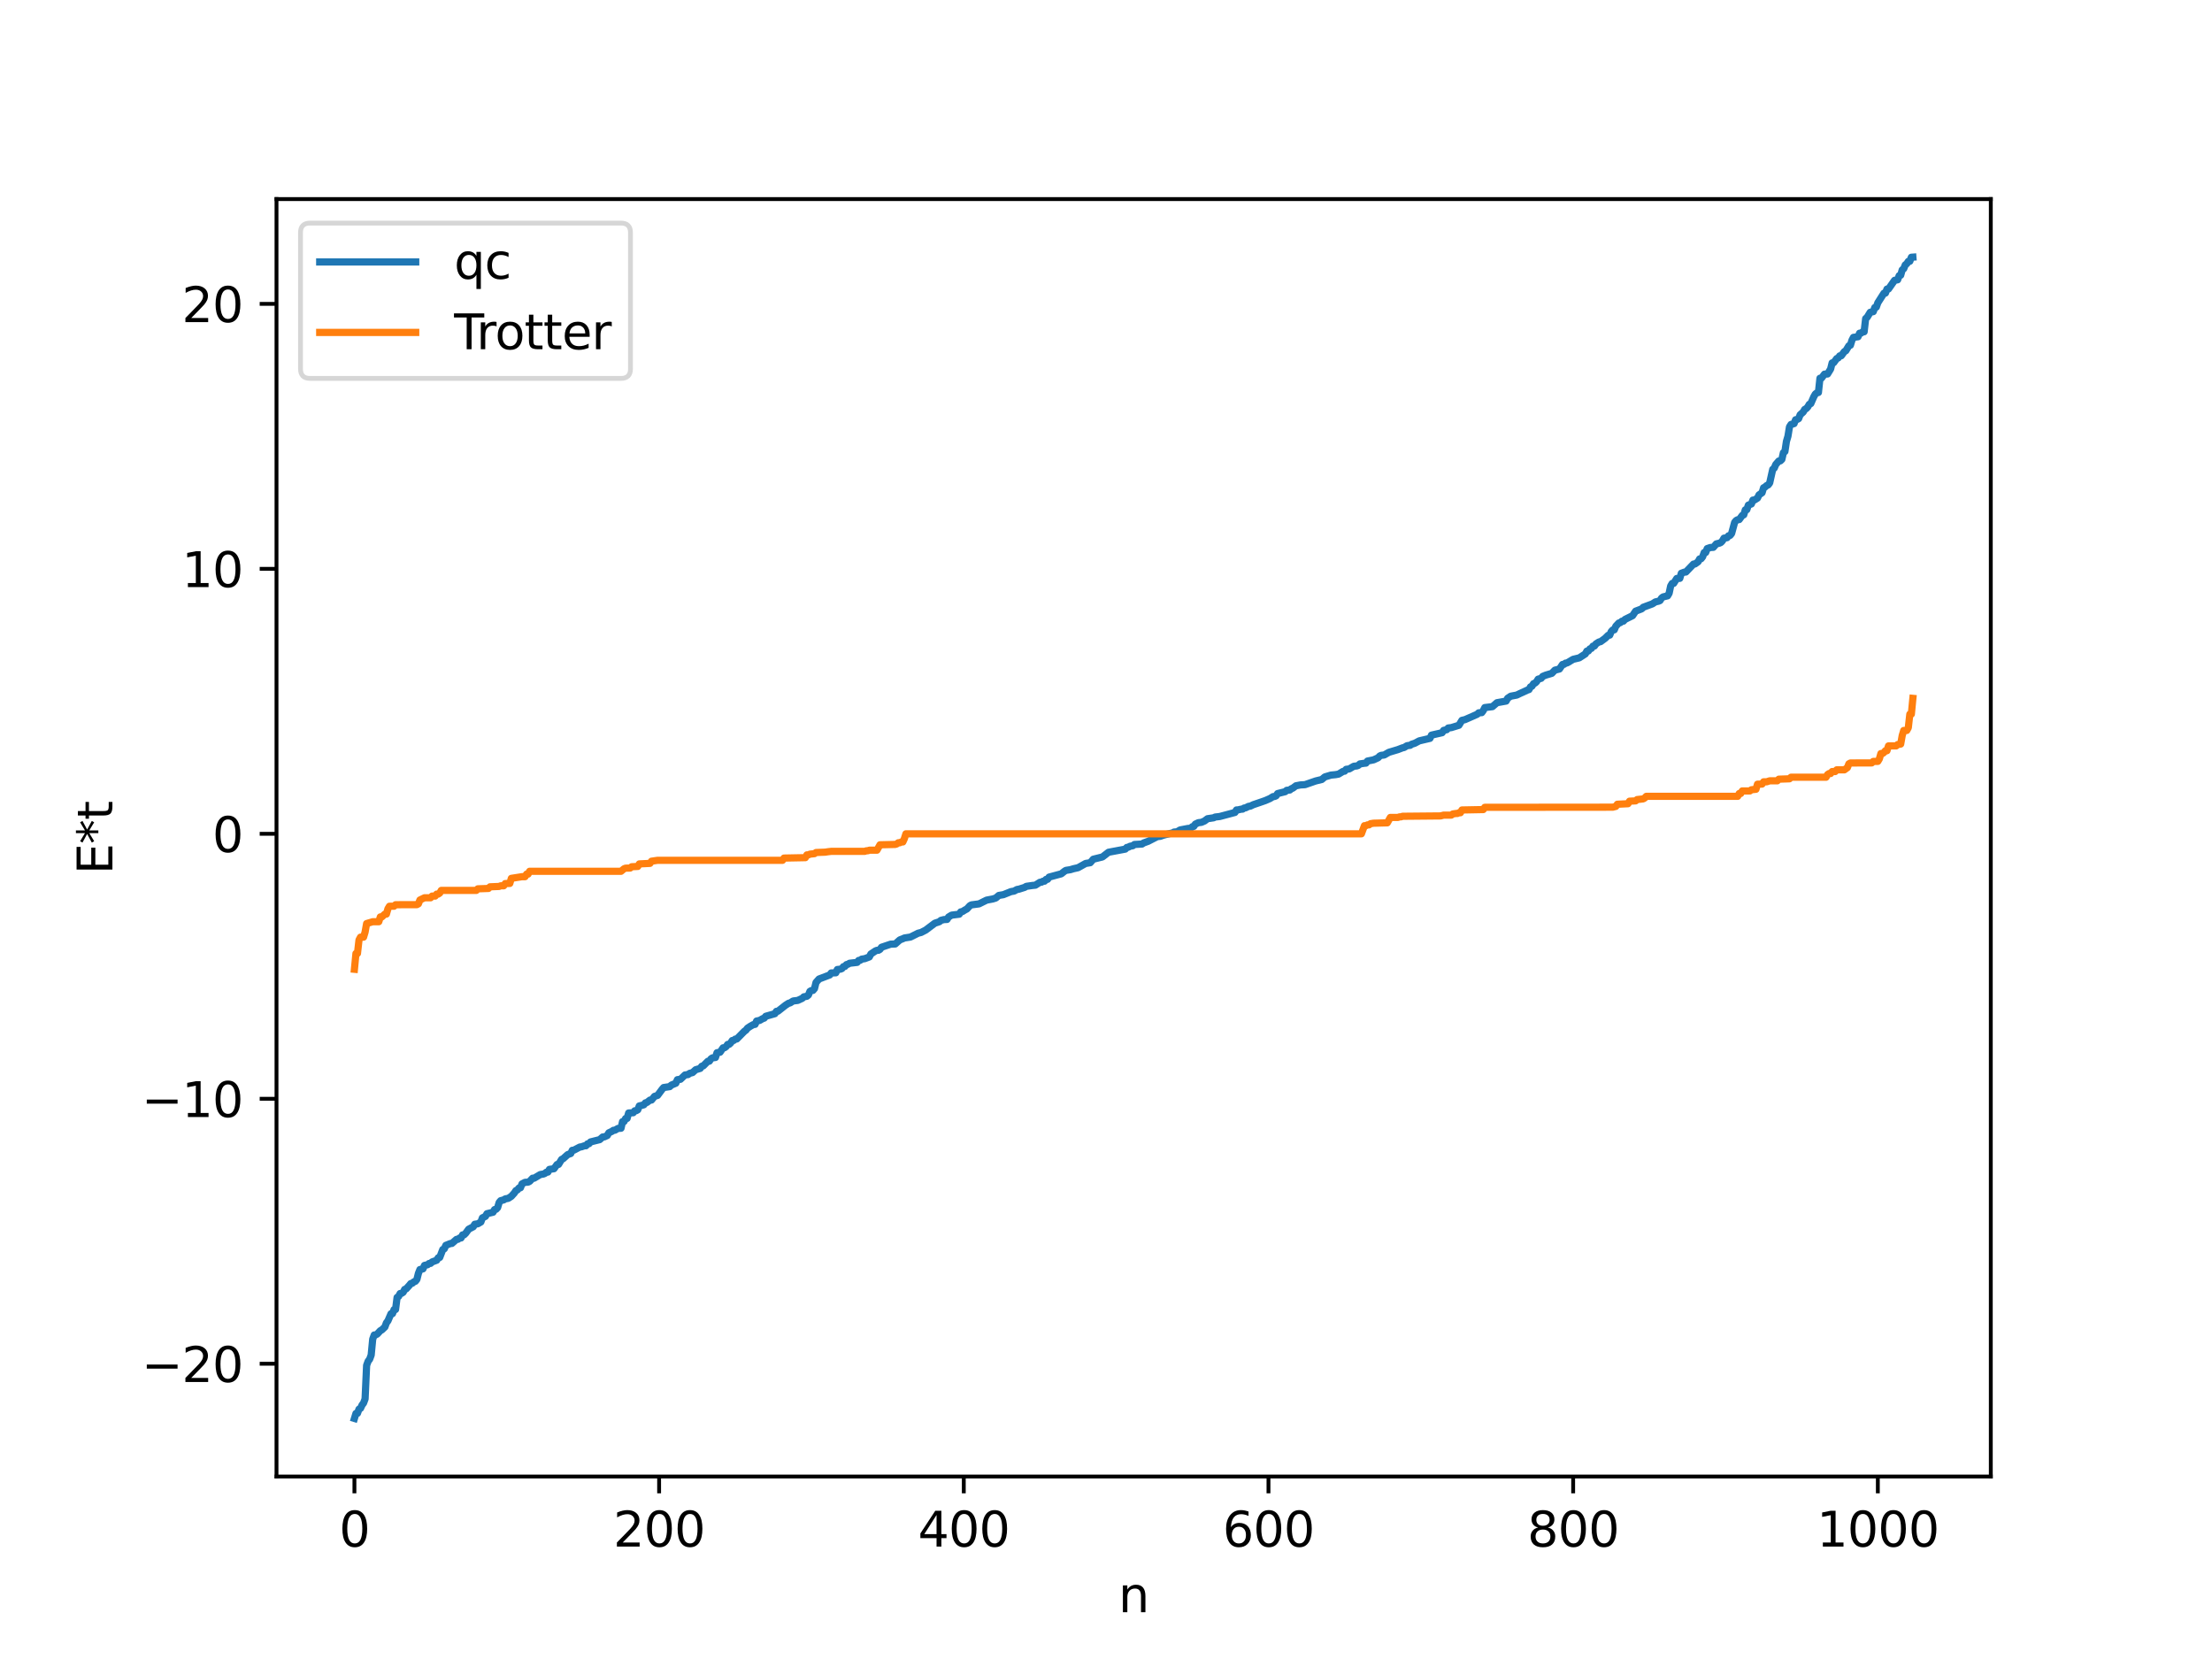 <?xml version="1.0" encoding="utf-8" standalone="no"?>
<!DOCTYPE svg PUBLIC "-//W3C//DTD SVG 1.1//EN"
  "http://www.w3.org/Graphics/SVG/1.1/DTD/svg11.dtd">
<svg xmlns:xlink="http://www.w3.org/1999/xlink" width="460.8pt" height="345.6pt" viewBox="0 0 460.8 345.6" xmlns="http://www.w3.org/2000/svg" version="1.1">
 <defs>
  <style type="text/css">*{stroke-linejoin: round; stroke-linecap: butt}</style>
 </defs>
 <g id="figure_1">
  <g id="patch_1">
   <path d="M 0 345.6 
L 460.8 345.6 
L 460.8 0 
L 0 0 
z
" style="fill: #ffffff"/>
  </g>
  <g id="axes_1">
   <g id="patch_2">
    <path d="M 57.6 307.584 
L 414.72 307.584 
L 414.72 41.472 
L 57.6 41.472 
z
" style="fill: #ffffff"/>
   </g>
   <g id="matplotlib.axis_1">
    <g id="xtick_1">
     <g id="line2d_1">
      <defs>
       <path id="m398960129f" d="M 0 0 
L 0 3.5 
" style="stroke: #000000; stroke-width: 0.8"/>
      </defs>
      <g>
       <use xlink:href="#m398960129f" x="73.833" y="307.584" style="stroke: #000000; stroke-width: 0.8"/>
      </g>
     </g>
     <g id="text_1">
      <!-- 0 -->
      <g transform="translate(70.651 322.182) scale(0.1 -0.1)">
       <defs>
        <path id="DejaVuSans-30" d="M 2034 4250 
Q 1547 4250 1301 3770 
Q 1056 3291 1056 2328 
Q 1056 1369 1301 889 
Q 1547 409 2034 409 
Q 2525 409 2770 889 
Q 3016 1369 3016 2328 
Q 3016 3291 2770 3770 
Q 2525 4250 2034 4250 
z
M 2034 4750 
Q 2819 4750 3233 4129 
Q 3647 3509 3647 2328 
Q 3647 1150 3233 529 
Q 2819 -91 2034 -91 
Q 1250 -91 836 529 
Q 422 1150 422 2328 
Q 422 3509 836 4129 
Q 1250 4750 2034 4750 
z
" transform="scale(0.016)"/>
       </defs>
       <use xlink:href="#DejaVuSans-30"/>
      </g>
     </g>
    </g>
    <g id="xtick_2">
     <g id="line2d_2">
      <g>
       <use xlink:href="#m398960129f" x="137.304" y="307.584" style="stroke: #000000; stroke-width: 0.8"/>
      </g>
     </g>
     <g id="text_2">
      <!-- 200 -->
      <g transform="translate(127.76 322.182) scale(0.1 -0.1)">
       <defs>
        <path id="DejaVuSans-32" d="M 1228 531 
L 3431 531 
L 3431 0 
L 469 0 
L 469 531 
Q 828 903 1448 1529 
Q 2069 2156 2228 2338 
Q 2531 2678 2651 2914 
Q 2772 3150 2772 3378 
Q 2772 3750 2511 3984 
Q 2250 4219 1831 4219 
Q 1534 4219 1204 4116 
Q 875 4013 500 3803 
L 500 4441 
Q 881 4594 1212 4672 
Q 1544 4750 1819 4750 
Q 2544 4750 2975 4387 
Q 3406 4025 3406 3419 
Q 3406 3131 3298 2873 
Q 3191 2616 2906 2266 
Q 2828 2175 2409 1742 
Q 1991 1309 1228 531 
z
" transform="scale(0.016)"/>
       </defs>
       <use xlink:href="#DejaVuSans-32"/>
       <use xlink:href="#DejaVuSans-30" x="63.623"/>
       <use xlink:href="#DejaVuSans-30" x="127.246"/>
      </g>
     </g>
    </g>
    <g id="xtick_3">
     <g id="line2d_3">
      <g>
       <use xlink:href="#m398960129f" x="200.775" y="307.584" style="stroke: #000000; stroke-width: 0.8"/>
      </g>
     </g>
     <g id="text_3">
      <!-- 400 -->
      <g transform="translate(191.231 322.182) scale(0.1 -0.1)">
       <defs>
        <path id="DejaVuSans-34" d="M 2419 4116 
L 825 1625 
L 2419 1625 
L 2419 4116 
z
M 2253 4666 
L 3047 4666 
L 3047 1625 
L 3713 1625 
L 3713 1100 
L 3047 1100 
L 3047 0 
L 2419 0 
L 2419 1100 
L 313 1100 
L 313 1709 
L 2253 4666 
z
" transform="scale(0.016)"/>
       </defs>
       <use xlink:href="#DejaVuSans-34"/>
       <use xlink:href="#DejaVuSans-30" x="63.623"/>
       <use xlink:href="#DejaVuSans-30" x="127.246"/>
      </g>
     </g>
    </g>
    <g id="xtick_4">
     <g id="line2d_4">
      <g>
       <use xlink:href="#m398960129f" x="264.246" y="307.584" style="stroke: #000000; stroke-width: 0.8"/>
      </g>
     </g>
     <g id="text_4">
      <!-- 600 -->
      <g transform="translate(254.702 322.182) scale(0.1 -0.1)">
       <defs>
        <path id="DejaVuSans-36" d="M 2113 2584 
Q 1688 2584 1439 2293 
Q 1191 2003 1191 1497 
Q 1191 994 1439 701 
Q 1688 409 2113 409 
Q 2538 409 2786 701 
Q 3034 994 3034 1497 
Q 3034 2003 2786 2293 
Q 2538 2584 2113 2584 
z
M 3366 4563 
L 3366 3988 
Q 3128 4100 2886 4159 
Q 2644 4219 2406 4219 
Q 1781 4219 1451 3797 
Q 1122 3375 1075 2522 
Q 1259 2794 1537 2939 
Q 1816 3084 2150 3084 
Q 2853 3084 3261 2657 
Q 3669 2231 3669 1497 
Q 3669 778 3244 343 
Q 2819 -91 2113 -91 
Q 1303 -91 875 529 
Q 447 1150 447 2328 
Q 447 3434 972 4092 
Q 1497 4750 2381 4750 
Q 2619 4750 2861 4703 
Q 3103 4656 3366 4563 
z
" transform="scale(0.016)"/>
       </defs>
       <use xlink:href="#DejaVuSans-36"/>
       <use xlink:href="#DejaVuSans-30" x="63.623"/>
       <use xlink:href="#DejaVuSans-30" x="127.246"/>
      </g>
     </g>
    </g>
    <g id="xtick_5">
     <g id="line2d_5">
      <g>
       <use xlink:href="#m398960129f" x="327.717" y="307.584" style="stroke: #000000; stroke-width: 0.8"/>
      </g>
     </g>
     <g id="text_5">
      <!-- 800 -->
      <g transform="translate(318.173 322.182) scale(0.1 -0.1)">
       <defs>
        <path id="DejaVuSans-38" d="M 2034 2216 
Q 1584 2216 1326 1975 
Q 1069 1734 1069 1313 
Q 1069 891 1326 650 
Q 1584 409 2034 409 
Q 2484 409 2743 651 
Q 3003 894 3003 1313 
Q 3003 1734 2745 1975 
Q 2488 2216 2034 2216 
z
M 1403 2484 
Q 997 2584 770 2862 
Q 544 3141 544 3541 
Q 544 4100 942 4425 
Q 1341 4750 2034 4750 
Q 2731 4750 3128 4425 
Q 3525 4100 3525 3541 
Q 3525 3141 3298 2862 
Q 3072 2584 2669 2484 
Q 3125 2378 3379 2068 
Q 3634 1759 3634 1313 
Q 3634 634 3220 271 
Q 2806 -91 2034 -91 
Q 1263 -91 848 271 
Q 434 634 434 1313 
Q 434 1759 690 2068 
Q 947 2378 1403 2484 
z
M 1172 3481 
Q 1172 3119 1398 2916 
Q 1625 2713 2034 2713 
Q 2441 2713 2670 2916 
Q 2900 3119 2900 3481 
Q 2900 3844 2670 4047 
Q 2441 4250 2034 4250 
Q 1625 4250 1398 4047 
Q 1172 3844 1172 3481 
z
" transform="scale(0.016)"/>
       </defs>
       <use xlink:href="#DejaVuSans-38"/>
       <use xlink:href="#DejaVuSans-30" x="63.623"/>
       <use xlink:href="#DejaVuSans-30" x="127.246"/>
      </g>
     </g>
    </g>
    <g id="xtick_6">
     <g id="line2d_6">
      <g>
       <use xlink:href="#m398960129f" x="391.188" y="307.584" style="stroke: #000000; stroke-width: 0.8"/>
      </g>
     </g>
     <g id="text_6">
      <!-- 1000 -->
      <g transform="translate(378.463 322.182) scale(0.1 -0.1)">
       <defs>
        <path id="DejaVuSans-31" d="M 794 531 
L 1825 531 
L 1825 4091 
L 703 3866 
L 703 4441 
L 1819 4666 
L 2450 4666 
L 2450 531 
L 3481 531 
L 3481 0 
L 794 0 
L 794 531 
z
" transform="scale(0.016)"/>
       </defs>
       <use xlink:href="#DejaVuSans-31"/>
       <use xlink:href="#DejaVuSans-30" x="63.623"/>
       <use xlink:href="#DejaVuSans-30" x="127.246"/>
       <use xlink:href="#DejaVuSans-30" x="190.869"/>
      </g>
     </g>
    </g>
    <g id="text_7">
     <!-- n -->
     <g transform="translate(232.991 335.861) scale(0.1 -0.1)">
      <defs>
       <path id="DejaVuSans-6e" d="M 3513 2113 
L 3513 0 
L 2938 0 
L 2938 2094 
Q 2938 2591 2744 2837 
Q 2550 3084 2163 3084 
Q 1697 3084 1428 2787 
Q 1159 2491 1159 1978 
L 1159 0 
L 581 0 
L 581 3500 
L 1159 3500 
L 1159 2956 
Q 1366 3272 1645 3428 
Q 1925 3584 2291 3584 
Q 2894 3584 3203 3211 
Q 3513 2838 3513 2113 
z
" transform="scale(0.016)"/>
      </defs>
      <use xlink:href="#DejaVuSans-6e"/>
     </g>
    </g>
   </g>
   <g id="matplotlib.axis_2">
    <g id="ytick_1">
     <g id="line2d_7">
      <defs>
       <path id="m146f218289" d="M 0 0 
L -3.5 0 
" style="stroke: #000000; stroke-width: 0.8"/>
      </defs>
      <g>
       <use xlink:href="#m146f218289" x="57.6" y="284.097" style="stroke: #000000; stroke-width: 0.8"/>
      </g>
     </g>
     <g id="text_8">
      <!-- −20 -->
      <g transform="translate(29.495 287.896) scale(0.1 -0.1)">
       <defs>
        <path id="DejaVuSans-2212" d="M 678 2272 
L 4684 2272 
L 4684 1741 
L 678 1741 
L 678 2272 
z
" transform="scale(0.016)"/>
       </defs>
       <use xlink:href="#DejaVuSans-2212"/>
       <use xlink:href="#DejaVuSans-32" x="83.789"/>
       <use xlink:href="#DejaVuSans-30" x="147.412"/>
      </g>
     </g>
    </g>
    <g id="ytick_2">
     <g id="line2d_8">
      <g>
       <use xlink:href="#m146f218289" x="57.6" y="228.898" style="stroke: #000000; stroke-width: 0.8"/>
      </g>
     </g>
     <g id="text_9">
      <!-- −10 -->
      <g transform="translate(29.495 232.697) scale(0.1 -0.1)">
       <use xlink:href="#DejaVuSans-2212"/>
       <use xlink:href="#DejaVuSans-31" x="83.789"/>
       <use xlink:href="#DejaVuSans-30" x="147.412"/>
      </g>
     </g>
    </g>
    <g id="ytick_3">
     <g id="line2d_9">
      <g>
       <use xlink:href="#m146f218289" x="57.6" y="173.699" style="stroke: #000000; stroke-width: 0.8"/>
      </g>
     </g>
     <g id="text_10">
      <!-- 0 -->
      <g transform="translate(44.237 177.498) scale(0.1 -0.1)">
       <use xlink:href="#DejaVuSans-30"/>
      </g>
     </g>
    </g>
    <g id="ytick_4">
     <g id="line2d_10">
      <g>
       <use xlink:href="#m146f218289" x="57.6" y="118.5" style="stroke: #000000; stroke-width: 0.8"/>
      </g>
     </g>
     <g id="text_11">
      <!-- 10 -->
      <g transform="translate(37.875 122.299) scale(0.1 -0.1)">
       <use xlink:href="#DejaVuSans-31"/>
       <use xlink:href="#DejaVuSans-30" x="63.623"/>
      </g>
     </g>
    </g>
    <g id="ytick_5">
     <g id="line2d_11">
      <g>
       <use xlink:href="#m146f218289" x="57.6" y="63.301" style="stroke: #000000; stroke-width: 0.8"/>
      </g>
     </g>
     <g id="text_12">
      <!-- 20 -->
      <g transform="translate(37.875 67.1) scale(0.1 -0.1)">
       <use xlink:href="#DejaVuSans-32"/>
       <use xlink:href="#DejaVuSans-30" x="63.623"/>
      </g>
     </g>
    </g>
    <g id="text_13">
     <!-- E*t -->
     <g transform="translate(23.416 182.148) rotate(-90) scale(0.1 -0.1)">
      <defs>
       <path id="DejaVuSans-45" d="M 628 4666 
L 3578 4666 
L 3578 4134 
L 1259 4134 
L 1259 2753 
L 3481 2753 
L 3481 2222 
L 1259 2222 
L 1259 531 
L 3634 531 
L 3634 0 
L 628 0 
L 628 4666 
z
" transform="scale(0.016)"/>
       <path id="DejaVuSans-2a" d="M 3009 3897 
L 1888 3291 
L 3009 2681 
L 2828 2375 
L 1778 3009 
L 1778 1831 
L 1422 1831 
L 1422 3009 
L 372 2375 
L 191 2681 
L 1313 3291 
L 191 3897 
L 372 4206 
L 1422 3572 
L 1422 4750 
L 1778 4750 
L 1778 3572 
L 2828 4206 
L 3009 3897 
z
" transform="scale(0.016)"/>
       <path id="DejaVuSans-74" d="M 1172 4494 
L 1172 3500 
L 2356 3500 
L 2356 3053 
L 1172 3053 
L 1172 1153 
Q 1172 725 1289 603 
Q 1406 481 1766 481 
L 2356 481 
L 2356 0 
L 1766 0 
Q 1100 0 847 248 
Q 594 497 594 1153 
L 594 3053 
L 172 3053 
L 172 3500 
L 594 3500 
L 594 4494 
L 1172 4494 
z
" transform="scale(0.016)"/>
      </defs>
      <use xlink:href="#DejaVuSans-45"/>
      <use xlink:href="#DejaVuSans-2a" x="63.184"/>
      <use xlink:href="#DejaVuSans-74" x="113.184"/>
     </g>
    </g>
   </g>
   <g id="line2d_12">
    <path d="M 73.833 295.488 
L 74.15 294.452 
L 74.467 294.424 
L 74.785 293.556 
L 75.102 293.387 
L 75.42 292.696 
L 75.737 292.28 
L 76.054 291.42 
L 76.372 284.427 
L 76.689 283.566 
L 77.006 283.148 
L 77.324 282.287 
L 77.641 278.965 
L 77.958 278.101 
L 78.276 278.069 
L 78.593 277.897 
L 79.228 277.208 
L 79.545 277.036 
L 80.18 276.433 
L 80.497 275.572 
L 80.815 275.153 
L 81.449 273.68 
L 81.767 273.656 
L 82.084 272.816 
L 82.401 272.792 
L 82.719 270.279 
L 83.036 270.066 
L 83.353 269.464 
L 83.671 269.418 
L 83.988 269.204 
L 84.305 268.603 
L 84.623 268.484 
L 85.258 267.78 
L 85.575 267.391 
L 85.892 267.321 
L 86.21 267.035 
L 86.527 266.92 
L 86.844 266.53 
L 87.162 265.267 
L 87.479 264.464 
L 88.114 264.328 
L 88.431 263.603 
L 89.066 263.466 
L 89.383 263.206 
L 89.7 263.182 
L 90.018 262.88 
L 90.653 262.65 
L 90.97 262.532 
L 91.287 262.017 
L 91.605 261.95 
L 92.239 260.292 
L 92.557 260.145 
L 92.874 259.431 
L 93.826 259.05 
L 94.143 259.026 
L 95.096 258.187 
L 95.413 258.163 
L 95.73 257.903 
L 96.048 257.891 
L 96.365 257.252 
L 96.682 257.228 
L 97 256.921 
L 97.634 256.06 
L 98.586 255.558 
L 98.904 255.033 
L 99.539 254.938 
L 100.173 254.564 
L 100.491 253.703 
L 101.125 253.392 
L 101.443 252.835 
L 102.712 252.531 
L 103.029 251.973 
L 103.347 251.909 
L 103.664 251.57 
L 103.981 250.495 
L 104.299 250.122 
L 104.934 249.961 
L 105.251 249.747 
L 105.886 249.634 
L 106.52 249.217 
L 107.155 248.513 
L 107.472 248.021 
L 107.79 247.874 
L 108.107 247.489 
L 108.424 247.43 
L 108.742 246.628 
L 109.377 246.297 
L 110.011 246.266 
L 110.329 246.098 
L 110.963 245.436 
L 111.281 245.435 
L 112.55 244.679 
L 113.185 244.574 
L 113.502 244.451 
L 113.82 244.192 
L 114.137 244.169 
L 114.454 243.602 
L 115.406 243.466 
L 116.041 242.589 
L 116.358 242.566 
L 116.993 241.527 
L 117.31 241.381 
L 118.262 240.52 
L 118.897 240.299 
L 119.215 239.631 
L 119.532 239.608 
L 120.801 238.941 
L 121.119 238.909 
L 121.753 238.684 
L 122.071 238.679 
L 122.388 238.288 
L 122.705 238.251 
L 123.023 237.883 
L 124.927 237.407 
L 125.562 236.846 
L 125.879 236.84 
L 126.514 236.543 
L 126.831 235.984 
L 127.466 235.691 
L 127.783 235.464 
L 128.1 235.441 
L 128.735 235.075 
L 129.37 235.034 
L 129.687 233.657 
L 130.005 233.634 
L 130.322 233.009 
L 130.639 232.985 
L 130.957 231.857 
L 131.909 231.802 
L 132.226 231.398 
L 132.543 231.375 
L 132.861 231.193 
L 133.178 230.383 
L 133.813 230.238 
L 134.13 230.145 
L 134.448 229.745 
L 134.765 229.669 
L 135.4 229.167 
L 135.717 229.159 
L 136.352 228.393 
L 136.986 228.193 
L 137.939 226.912 
L 138.256 226.553 
L 139.525 226.364 
L 139.843 226.05 
L 140.795 225.654 
L 141.112 224.916 
L 141.747 224.837 
L 142.699 223.933 
L 143.334 223.854 
L 143.651 223.604 
L 144.286 223.43 
L 144.92 222.844 
L 145.872 222.567 
L 146.19 222.116 
L 146.507 222.035 
L 147.459 221.084 
L 147.777 221.061 
L 148.094 220.586 
L 148.411 220.375 
L 149.046 220.294 
L 149.363 219.301 
L 149.998 219.197 
L 150.633 218.277 
L 150.95 218.254 
L 151.267 218.026 
L 151.585 217.571 
L 151.902 217.548 
L 152.22 217.257 
L 152.537 216.763 
L 152.854 216.739 
L 153.172 216.461 
L 153.489 216.438 
L 155.076 214.824 
L 155.393 214.61 
L 155.71 214.188 
L 156.345 213.769 
L 156.98 213.419 
L 157.297 213.396 
L 157.615 212.696 
L 158.249 212.571 
L 158.884 212.201 
L 159.201 212.098 
L 159.519 211.709 
L 161.423 211.169 
L 161.74 210.681 
L 162.058 210.654 
L 163.644 209.405 
L 164.279 208.997 
L 164.596 208.924 
L 165.231 208.522 
L 166.183 208.406 
L 167.135 207.967 
L 167.453 207.658 
L 168.087 207.542 
L 168.405 207.279 
L 168.722 206.519 
L 169.039 206.34 
L 169.357 206.316 
L 169.674 205.938 
L 169.991 204.659 
L 170.626 203.944 
L 172.848 203.096 
L 173.165 202.68 
L 174.117 202.653 
L 174.434 201.966 
L 175.069 201.898 
L 175.386 201.773 
L 175.704 201.367 
L 176.021 201.319 
L 176.339 200.941 
L 176.656 200.866 
L 176.973 200.665 
L 178.56 200.481 
L 178.877 200.078 
L 179.195 200.04 
L 179.512 199.806 
L 180.147 199.707 
L 181.099 199.347 
L 181.416 198.737 
L 182.368 198.099 
L 182.686 197.966 
L 183.003 197.958 
L 183.32 197.772 
L 183.638 197.329 
L 185.542 196.687 
L 186.494 196.648 
L 187.446 195.8 
L 188.081 195.554 
L 188.398 195.402 
L 189.033 195.304 
L 189.667 195.203 
L 191.254 194.407 
L 191.889 194.247 
L 192.841 193.751 
L 194.745 192.319 
L 195.697 192.008 
L 196.015 191.726 
L 196.649 191.564 
L 197.284 191.534 
L 197.601 191.033 
L 198.236 190.641 
L 199.823 190.445 
L 200.14 189.962 
L 200.458 189.916 
L 201.092 189.521 
L 201.41 189.366 
L 202.044 188.677 
L 202.362 188.503 
L 203.948 188.295 
L 205.535 187.512 
L 206.805 187.271 
L 207.439 187.074 
L 208.074 186.535 
L 209.026 186.375 
L 210.613 185.737 
L 211.248 185.631 
L 211.882 185.285 
L 212.2 185.253 
L 212.834 185.053 
L 213.469 184.854 
L 213.786 184.643 
L 215.056 184.46 
L 215.691 184.397 
L 216.643 183.792 
L 216.96 183.777 
L 217.277 183.572 
L 217.595 183.564 
L 217.912 183.194 
L 218.229 183.176 
L 218.547 182.716 
L 221.086 182.03 
L 221.72 181.526 
L 222.038 181.319 
L 222.99 181.167 
L 223.624 180.973 
L 224.577 180.76 
L 226.163 179.873 
L 227.115 179.719 
L 227.75 178.99 
L 229.654 178.52 
L 230.924 177.541 
L 234.415 176.887 
L 234.732 176.54 
L 235.049 176.492 
L 235.367 176.302 
L 236.001 176.174 
L 236.319 175.923 
L 237.905 175.829 
L 238.223 175.607 
L 239.175 175.261 
L 241.079 174.286 
L 241.714 174.218 
L 242.348 173.992 
L 242.983 173.82 
L 243.935 173.582 
L 244.253 173.534 
L 244.57 173.334 
L 245.205 173.278 
L 245.839 172.892 
L 247.426 172.588 
L 248.061 172.532 
L 248.378 172.217 
L 248.696 172.143 
L 249.013 171.677 
L 249.648 171.38 
L 250.282 171.307 
L 250.917 171.03 
L 251.552 170.552 
L 252.821 170.362 
L 253.139 170.202 
L 254.091 170.094 
L 257.264 169.248 
L 257.581 168.726 
L 257.899 168.717 
L 258.534 168.57 
L 258.851 168.555 
L 259.168 168.332 
L 259.486 168.287 
L 260.12 167.968 
L 260.438 167.944 
L 261.072 167.637 
L 262.977 166.986 
L 263.611 166.763 
L 264.563 166.346 
L 265.198 165.951 
L 265.515 165.926 
L 265.833 165.783 
L 266.15 165.315 
L 267.737 164.918 
L 268.054 164.638 
L 268.689 164.574 
L 269.006 164.304 
L 269.324 164.186 
L 269.958 163.699 
L 270.91 163.514 
L 271.862 163.459 
L 274.084 162.688 
L 275.353 162.38 
L 275.988 161.845 
L 277.258 161.468 
L 278.21 161.374 
L 278.844 161.262 
L 279.796 160.682 
L 280.114 160.647 
L 280.431 160.262 
L 281.066 160.186 
L 282.018 159.626 
L 282.653 159.557 
L 282.97 159.441 
L 283.287 159.14 
L 284.239 158.997 
L 284.557 158.972 
L 284.874 158.542 
L 286.143 158.288 
L 287.096 157.85 
L 287.413 157.494 
L 287.73 157.351 
L 288.365 157.276 
L 289.317 156.725 
L 291.221 156.152 
L 292.173 155.786 
L 292.491 155.722 
L 293.125 155.337 
L 293.76 155.264 
L 294.077 155.04 
L 294.712 154.838 
L 295.664 154.334 
L 297.886 153.813 
L 298.203 153.141 
L 300.424 152.635 
L 300.742 152.147 
L 301.377 152.011 
L 301.694 151.654 
L 302.329 151.577 
L 303.915 151.089 
L 304.55 150.059 
L 305.185 149.914 
L 307.724 148.798 
L 308.041 148.494 
L 308.676 148.453 
L 308.993 148.026 
L 309.31 147.399 
L 310.897 147.209 
L 311.849 146.386 
L 313.753 146.046 
L 314.071 145.46 
L 314.705 145.033 
L 315.975 144.793 
L 316.61 144.481 
L 317.244 144.199 
L 318.196 143.751 
L 318.514 143.653 
L 318.831 143.082 
L 319.148 142.936 
L 319.466 142.415 
L 319.783 142.303 
L 320.1 142.004 
L 320.418 141.482 
L 321.053 141.308 
L 321.37 140.907 
L 322.005 140.646 
L 323.274 140.267 
L 323.909 139.608 
L 324.861 139.363 
L 325.496 138.422 
L 325.813 138.392 
L 326.13 138.141 
L 326.448 138.105 
L 327.717 137.347 
L 328.986 137.044 
L 330.256 136.219 
L 330.573 135.635 
L 330.891 135.612 
L 331.208 135.167 
L 331.525 135.066 
L 331.843 134.599 
L 332.16 134.575 
L 332.477 134.117 
L 333.112 133.726 
L 333.429 133.669 
L 334.381 132.971 
L 335.016 132.345 
L 335.334 132.31 
L 335.651 131.565 
L 335.968 131.231 
L 336.286 131.205 
L 336.603 130.451 
L 337.238 129.777 
L 337.555 129.7 
L 337.872 129.409 
L 338.19 129.396 
L 338.507 129.039 
L 340.094 128.258 
L 340.729 127.317 
L 341.998 126.835 
L 342.315 126.504 
L 344.22 125.799 
L 344.854 125.387 
L 345.489 125.243 
L 345.806 125.11 
L 346.124 124.604 
L 346.441 124.351 
L 347.393 124.123 
L 347.71 123.578 
L 348.028 122.072 
L 348.345 121.544 
L 348.662 121.521 
L 349.297 120.508 
L 349.932 120.483 
L 350.249 119.423 
L 350.884 119.186 
L 351.201 119.16 
L 352.788 117.506 
L 353.105 117.479 
L 353.74 117.03 
L 354.058 116.438 
L 354.375 116.392 
L 354.692 115.99 
L 355.01 115.102 
L 355.327 115.097 
L 355.644 114.277 
L 356.279 114.059 
L 356.914 114.022 
L 357.548 113.296 
L 358.183 113.15 
L 358.5 113.006 
L 358.818 112.656 
L 359.135 112.109 
L 359.77 112.014 
L 360.087 111.615 
L 360.405 111.532 
L 360.722 111.146 
L 361.357 108.809 
L 361.674 108.438 
L 361.991 108.26 
L 362.309 108.234 
L 362.943 107.378 
L 363.261 107.245 
L 363.578 106.204 
L 363.896 106.175 
L 364.213 105.225 
L 364.848 104.985 
L 365.165 104.173 
L 365.482 104.164 
L 366.117 103.763 
L 366.434 103.096 
L 367.069 102.646 
L 367.386 101.609 
L 367.704 101.452 
L 368.021 101.152 
L 368.339 101.021 
L 368.656 100.607 
L 369.291 97.773 
L 369.608 97.512 
L 369.925 96.763 
L 370.56 96.033 
L 370.877 96.007 
L 371.195 95.699 
L 371.512 94.3 
L 371.829 94.059 
L 372.147 91.946 
L 372.464 90.869 
L 372.781 88.925 
L 373.099 88.421 
L 373.734 88.25 
L 374.051 87.441 
L 374.368 87.385 
L 374.686 87.213 
L 375.003 86.405 
L 375.638 85.838 
L 375.955 85.285 
L 376.272 85.122 
L 376.59 84.773 
L 376.907 84.225 
L 377.224 84.074 
L 377.859 82.626 
L 378.177 82.072 
L 378.494 81.832 
L 378.811 81.765 
L 379.129 78.798 
L 379.446 78.774 
L 380.081 77.937 
L 380.715 77.908 
L 381.35 76.871 
L 381.667 75.596 
L 381.985 75.558 
L 382.62 74.697 
L 382.937 74.56 
L 383.254 74.129 
L 383.572 74.11 
L 384.206 73.249 
L 384.524 73.064 
L 385.158 72.027 
L 385.476 71.918 
L 385.793 70.881 
L 386.11 70.276 
L 387.062 70.152 
L 387.38 69.415 
L 387.697 69.391 
L 388.015 69.141 
L 388.332 69.115 
L 388.649 66.369 
L 388.967 66.09 
L 389.601 65.054 
L 390.236 64.92 
L 390.553 64.06 
L 390.871 63.978 
L 391.188 63.07 
L 392.458 61.08 
L 392.775 61.057 
L 393.092 60.219 
L 393.41 60.196 
L 394.679 58.393 
L 395.314 58.285 
L 395.631 57.424 
L 395.948 57.333 
L 396.266 56.217 
L 396.583 55.976 
L 396.9 55.181 
L 397.218 54.94 
L 397.535 54.453 
L 397.853 54.43 
L 398.17 53.592 
L 398.487 53.568 
L 398.487 53.568 
" clip-path="url(#pf139112889)" style="fill: none; stroke: #1f77b4; stroke-width: 1.5; stroke-linecap: square"/>
   </g>
   <g id="line2d_13">
    <path d="M 73.833 201.919 
L 74.15 198.626 
L 74.467 198.626 
L 74.785 195.811 
L 75.102 195.226 
L 75.737 195.226 
L 76.054 194.173 
L 76.372 192.395 
L 77.641 192.011 
L 78.91 192.011 
L 79.228 191.008 
L 79.545 191.008 
L 80.18 190.421 
L 80.497 190.421 
L 80.815 189.311 
L 81.132 188.789 
L 82.084 188.78 
L 82.401 188.471 
L 86.844 188.454 
L 87.162 188.285 
L 87.479 187.481 
L 88.431 187.025 
L 89.7 187.025 
L 90.018 186.67 
L 90.653 186.67 
L 90.97 186.257 
L 91.287 186.257 
L 91.605 186.041 
L 91.922 185.488 
L 99.221 185.488 
L 99.539 185.158 
L 101.76 185.08 
L 102.077 184.739 
L 103.981 184.662 
L 104.299 184.528 
L 104.934 184.528 
L 105.251 184.06 
L 106.203 184.036 
L 106.52 182.978 
L 108.742 182.63 
L 109.377 182.63 
L 109.694 182.096 
L 110.011 182.096 
L 110.329 181.505 
L 129.37 181.505 
L 130.005 180.976 
L 130.322 180.854 
L 131.274 180.834 
L 131.591 180.559 
L 132.861 180.497 
L 133.178 179.968 
L 135.4 179.858 
L 135.717 179.407 
L 136.986 179.219 
L 163.01 179.219 
L 163.327 178.751 
L 167.77 178.666 
L 168.087 178.087 
L 168.405 178.087 
L 168.722 177.932 
L 169.674 177.833 
L 169.991 177.594 
L 171.896 177.521 
L 172.53 177.425 
L 173.165 177.354 
L 180.147 177.354 
L 180.464 177.231 
L 180.781 177.231 
L 181.099 177.11 
L 182.686 177.11 
L 183.32 175.985 
L 186.494 175.91 
L 186.811 175.811 
L 187.129 175.564 
L 187.446 175.564 
L 187.763 175.396 
L 188.081 175.396 
L 188.398 174.697 
L 188.715 173.699 
L 283.605 173.699 
L 284.239 172.002 
L 284.557 172.002 
L 284.874 171.834 
L 285.191 171.834 
L 285.509 171.587 
L 286.143 171.488 
L 289 171.412 
L 289.634 170.287 
L 291.221 170.287 
L 291.539 170.167 
L 291.856 170.167 
L 292.173 170.044 
L 300.107 169.972 
L 300.742 169.804 
L 302.329 169.804 
L 302.646 169.565 
L 303.281 169.465 
L 303.598 169.465 
L 303.915 169.311 
L 304.233 169.311 
L 304.55 168.732 
L 308.993 168.647 
L 309.31 168.179 
L 335.968 168.153 
L 336.603 167.991 
L 336.92 167.54 
L 339.142 167.429 
L 339.459 166.901 
L 340.729 166.838 
L 341.046 166.564 
L 342.315 166.422 
L 342.633 166.228 
L 342.95 165.893 
L 361.991 165.893 
L 362.309 165.302 
L 362.626 165.302 
L 362.943 164.767 
L 364.53 164.767 
L 364.848 164.524 
L 365.8 164.419 
L 366.117 163.362 
L 367.069 163.338 
L 367.386 162.869 
L 368.021 162.869 
L 368.656 162.659 
L 370.243 162.659 
L 370.56 162.317 
L 372.781 162.239 
L 373.099 161.91 
L 380.398 161.91 
L 380.715 161.356 
L 381.033 161.141 
L 381.35 161.141 
L 381.667 160.728 
L 382.302 160.728 
L 382.62 160.373 
L 384.206 160.373 
L 384.841 159.917 
L 385.158 159.113 
L 385.476 158.944 
L 389.919 158.926 
L 390.236 158.617 
L 391.188 158.608 
L 391.505 158.086 
L 391.823 156.977 
L 392.14 156.977 
L 392.458 156.753 
L 392.775 156.39 
L 393.092 156.39 
L 393.41 155.387 
L 394.996 155.387 
L 395.314 155.112 
L 395.948 155.002 
L 396.266 153.225 
L 396.583 152.171 
L 397.218 152.171 
L 397.535 151.587 
L 397.853 148.772 
L 398.17 148.772 
L 398.487 145.479 
L 398.487 145.479 
" clip-path="url(#pf139112889)" style="fill: none; stroke: #ff7f0e; stroke-width: 1.5; stroke-linecap: square"/>
   </g>
   <g id="patch_3">
    <path d="M 57.6 307.584 
L 57.6 41.472 
" style="fill: none; stroke: #000000; stroke-width: 0.8; stroke-linejoin: miter; stroke-linecap: square"/>
   </g>
   <g id="patch_4">
    <path d="M 414.72 307.584 
L 414.72 41.472 
" style="fill: none; stroke: #000000; stroke-width: 0.8; stroke-linejoin: miter; stroke-linecap: square"/>
   </g>
   <g id="patch_5">
    <path d="M 57.6 307.584 
L 414.72 307.584 
" style="fill: none; stroke: #000000; stroke-width: 0.8; stroke-linejoin: miter; stroke-linecap: square"/>
   </g>
   <g id="patch_6">
    <path d="M 57.6 41.472 
L 414.72 41.472 
" style="fill: none; stroke: #000000; stroke-width: 0.8; stroke-linejoin: miter; stroke-linecap: square"/>
   </g>
   <g id="legend_1">
    <g id="patch_7">
     <path d="M 64.6 78.828 
L 129.342 78.828 
Q 131.342 78.828 131.342 76.828 
L 131.342 48.472 
Q 131.342 46.472 129.342 46.472 
L 64.6 46.472 
Q 62.6 46.472 62.6 48.472 
L 62.6 76.828 
Q 62.6 78.828 64.6 78.828 
z
" style="fill: #ffffff; opacity: 0.8; stroke: #cccccc; stroke-linejoin: miter"/>
    </g>
    <g id="line2d_14">
     <path d="M 66.6 54.57 
L 76.6 54.57 
L 86.6 54.57 
" style="fill: none; stroke: #1f77b4; stroke-width: 1.5; stroke-linecap: square"/>
    </g>
    <g id="text_14">
     <!-- qc -->
     <g transform="translate(94.6 58.07) scale(0.1 -0.1)">
      <defs>
       <path id="DejaVuSans-71" d="M 947 1747 
Q 947 1113 1208 752 
Q 1469 391 1925 391 
Q 2381 391 2643 752 
Q 2906 1113 2906 1747 
Q 2906 2381 2643 2742 
Q 2381 3103 1925 3103 
Q 1469 3103 1208 2742 
Q 947 2381 947 1747 
z
M 2906 525 
Q 2725 213 2448 61 
Q 2172 -91 1784 -91 
Q 1150 -91 751 415 
Q 353 922 353 1747 
Q 353 2572 751 3078 
Q 1150 3584 1784 3584 
Q 2172 3584 2448 3432 
Q 2725 3281 2906 2969 
L 2906 3500 
L 3481 3500 
L 3481 -1331 
L 2906 -1331 
L 2906 525 
z
" transform="scale(0.016)"/>
       <path id="DejaVuSans-63" d="M 3122 3366 
L 3122 2828 
Q 2878 2963 2633 3030 
Q 2388 3097 2138 3097 
Q 1578 3097 1268 2742 
Q 959 2388 959 1747 
Q 959 1106 1268 751 
Q 1578 397 2138 397 
Q 2388 397 2633 464 
Q 2878 531 3122 666 
L 3122 134 
Q 2881 22 2623 -34 
Q 2366 -91 2075 -91 
Q 1284 -91 818 406 
Q 353 903 353 1747 
Q 353 2603 823 3093 
Q 1294 3584 2113 3584 
Q 2378 3584 2631 3529 
Q 2884 3475 3122 3366 
z
" transform="scale(0.016)"/>
      </defs>
      <use xlink:href="#DejaVuSans-71"/>
      <use xlink:href="#DejaVuSans-63" x="63.477"/>
     </g>
    </g>
    <g id="line2d_15">
     <path d="M 66.6 69.249 
L 76.6 69.249 
L 86.6 69.249 
" style="fill: none; stroke: #ff7f0e; stroke-width: 1.5; stroke-linecap: square"/>
    </g>
    <g id="text_15">
     <!-- Trotter -->
     <g transform="translate(94.6 72.749) scale(0.1 -0.1)">
      <defs>
       <path id="DejaVuSans-54" d="M -19 4666 
L 3928 4666 
L 3928 4134 
L 2272 4134 
L 2272 0 
L 1638 0 
L 1638 4134 
L -19 4134 
L -19 4666 
z
" transform="scale(0.016)"/>
       <path id="DejaVuSans-72" d="M 2631 2963 
Q 2534 3019 2420 3045 
Q 2306 3072 2169 3072 
Q 1681 3072 1420 2755 
Q 1159 2438 1159 1844 
L 1159 0 
L 581 0 
L 581 3500 
L 1159 3500 
L 1159 2956 
Q 1341 3275 1631 3429 
Q 1922 3584 2338 3584 
Q 2397 3584 2469 3576 
Q 2541 3569 2628 3553 
L 2631 2963 
z
" transform="scale(0.016)"/>
       <path id="DejaVuSans-6f" d="M 1959 3097 
Q 1497 3097 1228 2736 
Q 959 2375 959 1747 
Q 959 1119 1226 758 
Q 1494 397 1959 397 
Q 2419 397 2687 759 
Q 2956 1122 2956 1747 
Q 2956 2369 2687 2733 
Q 2419 3097 1959 3097 
z
M 1959 3584 
Q 2709 3584 3137 3096 
Q 3566 2609 3566 1747 
Q 3566 888 3137 398 
Q 2709 -91 1959 -91 
Q 1206 -91 779 398 
Q 353 888 353 1747 
Q 353 2609 779 3096 
Q 1206 3584 1959 3584 
z
" transform="scale(0.016)"/>
       <path id="DejaVuSans-65" d="M 3597 1894 
L 3597 1613 
L 953 1613 
Q 991 1019 1311 708 
Q 1631 397 2203 397 
Q 2534 397 2845 478 
Q 3156 559 3463 722 
L 3463 178 
Q 3153 47 2828 -22 
Q 2503 -91 2169 -91 
Q 1331 -91 842 396 
Q 353 884 353 1716 
Q 353 2575 817 3079 
Q 1281 3584 2069 3584 
Q 2775 3584 3186 3129 
Q 3597 2675 3597 1894 
z
M 3022 2063 
Q 3016 2534 2758 2815 
Q 2500 3097 2075 3097 
Q 1594 3097 1305 2825 
Q 1016 2553 972 2059 
L 3022 2063 
z
" transform="scale(0.016)"/>
      </defs>
      <use xlink:href="#DejaVuSans-54"/>
      <use xlink:href="#DejaVuSans-72" x="46.334"/>
      <use xlink:href="#DejaVuSans-6f" x="85.197"/>
      <use xlink:href="#DejaVuSans-74" x="146.379"/>
      <use xlink:href="#DejaVuSans-74" x="185.588"/>
      <use xlink:href="#DejaVuSans-65" x="224.797"/>
      <use xlink:href="#DejaVuSans-72" x="286.32"/>
     </g>
    </g>
   </g>
  </g>
 </g>
 <defs>
  <clipPath id="pf139112889">
   <rect x="57.6" y="41.472" width="357.12" height="266.112"/>
  </clipPath>
 </defs>
</svg>
